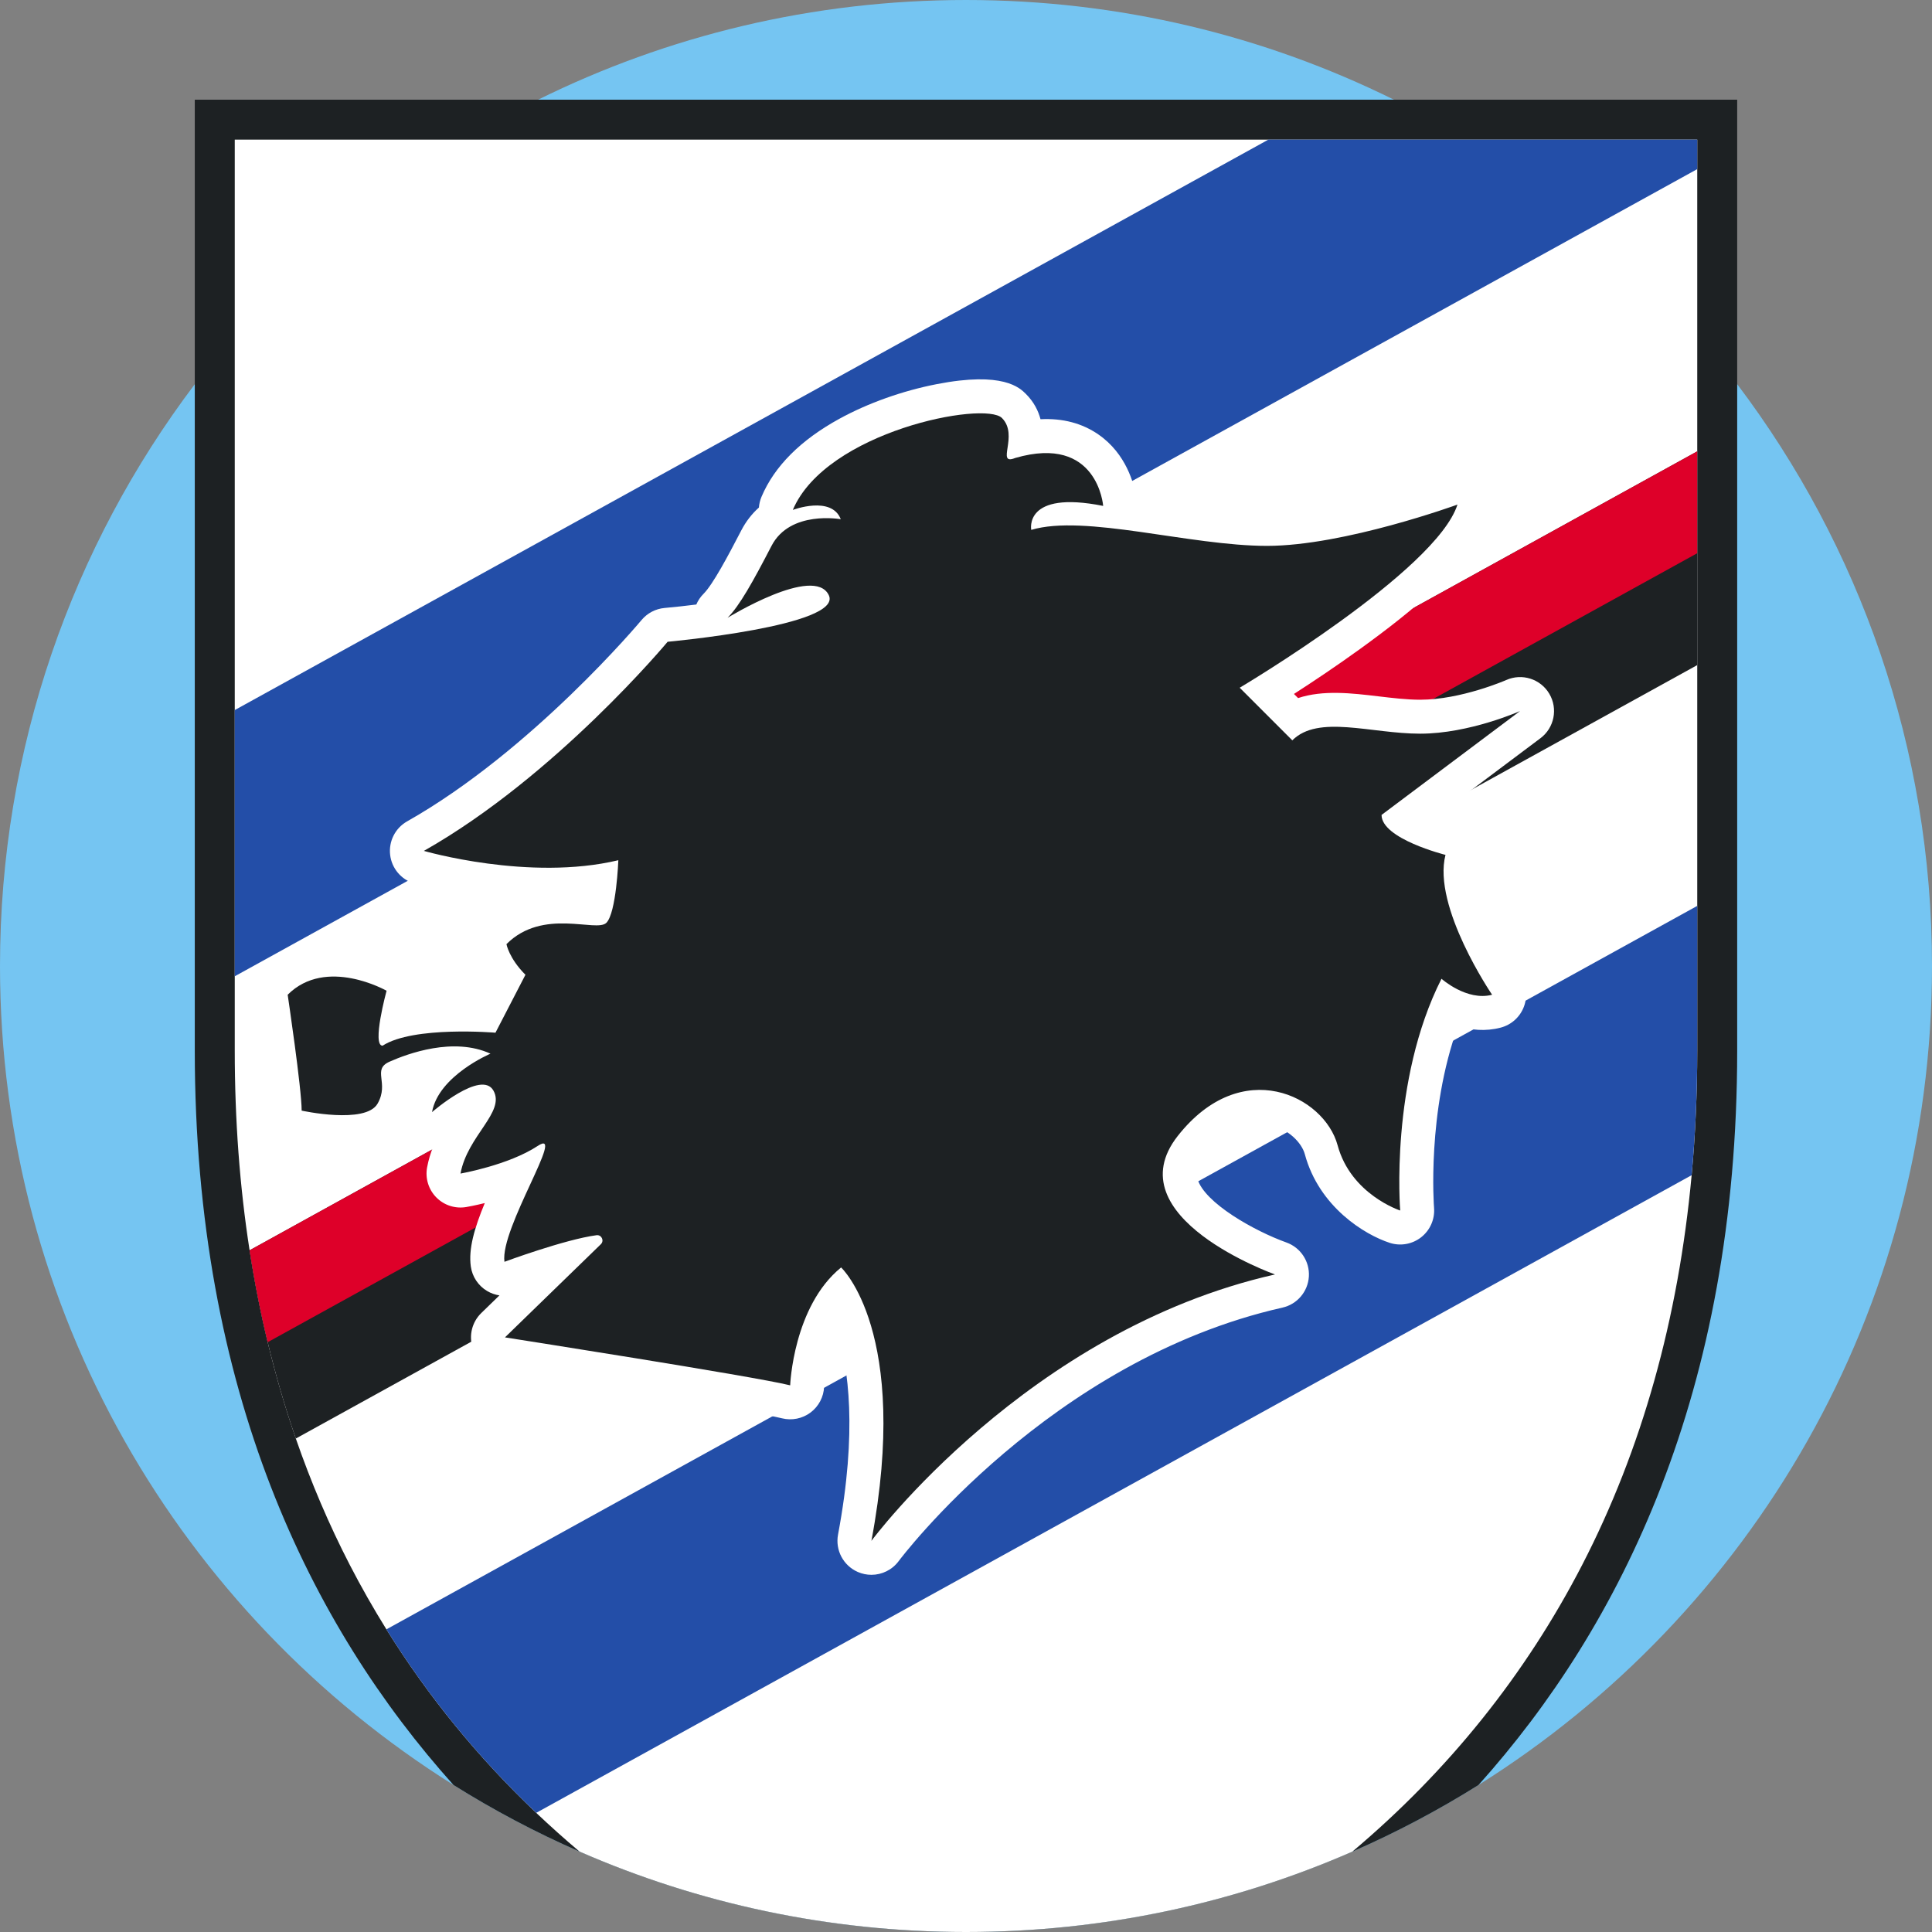 <?xml version="1.0" encoding="iso-8859-1"?>
<!-- Generator: Adobe Illustrator 19.0.0, SVG Export Plug-In . SVG Version: 6.00 Build 0)  -->
<svg version="1.1" id="Capa_1" xmlns="http://www.w3.org/2000/svg" xmlns:xlink="http://www.w3.org/1999/xlink" x="0px" y="0px"
	 viewBox="0 0 512 512" style="enable-background:new 0 0 512 512;" xml:space="preserve">
<rect x="0" y="0" width="512" height="512" fill="#808080" stroke="none"/>
<path style="fill:#75C5F2;" d="M512,256c0,91.491-47.992,171.771-120.174,217.036c-10.648,6.677-21.817,12.591-33.447,17.669
	C327.032,504.404,292.404,512,256,512c-36.415,0-71.053-7.607-102.41-21.305c-11.619-5.078-22.789-10.992-33.426-17.669
	C47.992,427.76,0,347.481,0,256c0-57.887,19.216-111.292,51.618-154.175c3.385-4.493,6.928-8.861,10.595-13.113
	C79.726,68.451,100.352,50.96,123.361,37c6.248-3.793,12.664-7.325,19.247-10.585C176.786,9.509,215.28,0,256,0
	s79.214,9.509,113.392,26.415c6.583,3.26,12.999,6.792,19.247,10.585c23.009,13.96,43.635,31.451,61.147,51.712
	c3.668,4.242,7.199,8.61,10.585,13.093C492.784,144.687,512,198.102,512,256z"/>
<path style="fill:#1D2123;" d="M460.372,26.415c0,0,0,7.879,0,75.389v176.64c0,90.488-30.835,152.545-68.545,194.591
	c-10.648,6.677-21.817,12.591-33.447,17.669C327.032,504.404,292.404,512,256,512c-36.415,0-71.053-7.607-102.41-21.305
	c-11.619-5.078-22.789-10.992-33.426-17.669c-37.721-42.047-68.545-104.103-68.545-194.581V101.825c0-67.532,0-75.41,0-75.41
	S460.372,26.415,460.372,26.415z"/>
<path style="fill:#FFFFFF;" d="M449.787,37v241.445c0,11.264-0.502,22.267-1.484,32.987c-3.511,38.066-13.218,72.694-29.006,103.278
	c-14.973,29.017-35.443,54.544-60.918,75.995C327.032,504.404,292.404,512,256,512c-36.415,0-71.053-7.607-102.41-21.305
	c-3.95-3.323-7.774-6.75-11.483-10.271c-15.381-14.618-28.662-30.877-39.706-48.63c-3.459-5.559-6.687-11.243-9.707-17.084
	c-5.507-10.679-10.271-21.849-14.294-33.479c-2.863-8.276-5.35-16.792-7.461-25.537c-1.912-7.931-3.511-16.05-4.796-24.357
	c-2.623-16.896-3.929-34.555-3.929-52.893V37H449.787z"/>
<g>
	<polygon style="fill:#234EA8;" points="449.784,37.003 449.784,44.818 62.209,258.725 62.209,188.178 336.132,37.003 	"/>
	<path style="fill:#234EA8;" d="M449.784,240.072v38.371c0,11.262-0.497,22.265-1.483,32.992L142.107,480.421
		c-15.386-14.613-28.666-30.874-39.71-48.626L449.784,240.072z"/>
</g>
<path style="fill:#1D2123;" d="M449.784,119.612v56.648L78.396,381.229c-2.864-8.276-5.348-16.789-7.455-25.531
	c-1.911-7.937-3.511-16.059-4.797-24.355L449.784,119.612z"/>
<path style="fill:#DE0029;" d="M449.784,119.612v26.998L70.94,355.698c-1.911-7.937-3.511-16.059-4.797-24.355L449.784,119.612z"/>
<path style="fill:#FFFFFF;" d="M230.932,417.342c-1.209,0-2.434-0.245-3.598-0.752c-3.844-1.678-6.02-5.789-5.245-9.912
	c5.156-27.44,2.772-44.38-0.297-53.946c-2.426,5.872-3.294,12.076-3.395,14.739c-0.102,2.71-1.422,5.229-3.59,6.857
	c-2.169,1.628-4.956,2.191-7.587,1.534c-7.496-1.875-56.529-9.692-74.79-12.547c-3.371-0.527-6.153-2.913-7.188-6.165
	c-1.034-3.251-0.141-6.806,2.305-9.184l4.811-4.674c-1.147-0.171-2.264-0.564-3.285-1.174c-2.341-1.398-3.922-3.78-4.3-6.48
	c-0.65-4.64,0.927-10.124,3.698-16.813c-2.559,0.63-4.392,0.962-4.892,1.049c-2.901,0.504-5.866-0.443-7.937-2.536
	c-2.072-2.093-2.988-5.067-2.456-7.962c0.374-2.03,0.965-3.916,1.676-5.663c-1.645,0.066-3.317-0.316-4.816-1.169
	c-1.537-0.876-2.743-2.155-3.525-3.65c-5.236,6.228-14.815,5.75-18.156,5.582c-5.228-0.261-9.835-1.243-10.342-1.354
	c-4.133-0.904-7.077-4.563-7.077-8.793c0-3.556-2.11-19.323-3.608-29.384c-0.42-2.821,0.521-5.674,2.538-7.69
	c11.878-11.879,28.867-7.169,37.032-2.513c3.567,2.034,5.306,6.225,4.226,10.188c-0.007,0.027-0.015,0.054-0.022,0.082
	c2.452-0.306,5.128-0.503,8.037-0.592c2.487-0.076,4.83-0.063,6.82-0.011l2.608-5.042c-2.433-3.812-3.088-6.834-3.222-7.594
	c-0.51-2.892,0.422-5.851,2.499-7.929c2.37-2.371,4.898-4.074,7.456-5.288c-14.011-1.126-24.757-4.199-25.492-4.414
	c-3.475-1.011-6.007-4.007-6.425-7.603s1.358-7.092,4.51-8.874c33.127-18.738,61.821-52.995,62.107-53.339
	c1.529-1.838,3.725-2.992,6.105-3.209c2.806-0.256,5.635-0.566,8.418-0.918c0.44-1.033,1.079-1.999,1.917-2.836
	c2.472-2.472,6.47-9.988,10.023-16.84c1.195-2.306,2.762-4.325,4.647-6.022c0.076-0.975,0.309-1.948,0.703-2.878
	c3.42-8.072,10.369-15.022,20.651-20.658c7.57-4.148,16.727-7.404,25.783-9.168c17.594-3.425,21.984,0.964,23.636,2.616
	c2.11,2.11,3.261,4.44,3.855,6.682c5.905-0.294,11.056,1.066,15.393,4.079c7.297,5.069,9.393,13.024,9.979,16.554
	c2.82,0.38,5.693,0.804,8.597,1.231c9.021,1.329,18.348,2.703,26.055,2.703c18.666,0,47.107-10.293,47.392-10.398
	c3.228-1.178,6.843-0.414,9.32,1.965c2.476,2.38,3.383,5.962,2.336,9.234c-3.972,12.411-21.461,26.167-34.271,35.436
	c-6.463,4.676-12.729,8.847-17.637,12.005l1.094,1.094c6.64-2.207,14.275-1.298,21.259-0.467c3.728,0.444,7.584,0.903,11.098,0.903
	c10.836,0,22.681-5.164,22.798-5.216c4.185-1.871,9.106-0.3,11.432,3.65c2.326,3.95,1.311,9.017-2.356,11.768l-27.634,20.726
	c1.535,0.572,3.158,1.09,4.65,1.463c2.325,0.581,4.322,2.066,5.549,4.125c1.227,2.058,1.582,4.521,0.986,6.843
	c-1.718,6.701,5.591,21.718,11.073,29.757c1.648,2.416,2.018,5.482,0.995,8.22s-3.313,4.811-6.141,5.555
	c-4.098,1.079-7.99,0.634-11.324-0.401c-8.308,22.845-6.376,47.858-6.353,48.14c0.248,3.001-1.022,5.928-3.383,7.797
	s-5.5,2.434-8.364,1.505c-6.573-2.133-18.711-9.482-22.502-23.509c-0.811-3-4.366-6.739-9.357-7.757
	c-5.944-1.213-11.906,1.727-17.239,8.503c-2.583,3.284-2.08,5.034-1.865,5.782c1.842,6.409,15.162,13.865,23.585,16.884
	c3.768,1.351,6.196,5.03,5.953,9.025c-0.245,3.995-3.092,7.351-6.996,8.233c-61.679,13.927-101.309,66.643-101.702,67.173
	C236.428,416.047,233.716,417.342,230.932,417.342z M222.904,326.889c2.197,0,4.389,0.801,6.107,2.389
	c1.849,1.707,15.235,15.396,14.04,52.362c3.253-3.139,6.892-6.471,10.901-9.889c13.954-11.893,34.692-26.644,60.366-36.297
	c-7.608-5.502-12.401-11.562-14.282-18.066c-1.5-5.189-1.848-13.204,5.01-21.92c9.545-12.129,22.296-17.599,34.986-15.01
	c10.278,2.098,19.007,9.38,22.417,18.471c1.134-12.751,4.129-29.001,11.531-43.614c0.967-1.909,2.532-3.425,4.442-4.265
	c-2.854-6.7-4.453-12.745-4.788-18.082c-0.858-0.327-1.747-0.686-2.644-1.079c-9.2-4.025-13.865-9.382-13.865-15.924
	c0-2.833,1.334-5.501,3.601-7.2l7.689-5.768c-1.786-0.176-3.543-0.385-5.278-0.591c-5.334-0.634-12.637-1.504-14.297,0.157
	c-3.515,3.515-9.214,3.515-12.729,0l-13.943-13.943c-1.965-1.965-2.912-4.729-2.566-7.487c0.347-2.759,1.948-5.201,4.338-6.619
	c0.126-0.075,12.916-7.686,26.156-17.273c3.14-2.274,5.924-4.381,8.392-6.33c-7.62,1.588-15.626,2.753-22.719,2.753
	c-9.026,0-19.016-1.471-28.678-2.894c-12.182-1.795-24.781-3.651-31.213-1.721c-2.428,0.728-5.05,0.399-7.221-0.906
	c-2.172-1.305-3.695-3.466-4.191-5.951c-0.633-3.166-0.159-7.671,2.811-11.493c-2.7-0.096-4.629-1.218-5.734-2.095
	c-3.878-3.073-3.897-7.371-3.603-10.003c-4.06,0.293-10.831,1.465-18.508,4.362c-4.594,1.735-8.614,3.753-11.914,5.949
	c1.595,1.451,2.849,3.276,3.686,5.428c1.193,3.068,0.695,6.559-1.426,9.076c-2.11,2.505-5.332,3.679-8.544,3.048
	c-0.237-0.031-1.984-0.237-3.889-0.053c0.729,0.101,1.437,0.25,2.122,0.451c3.719,1.096,6.664,3.574,8.291,6.977
	c1.605,3.356,1.469,7.139-0.373,10.38c-2.713,4.771-8.696,8.658-29.08,12.122c-6.656,1.131-13.047,1.905-16.893,2.326
	c-6.19,7.055-23.417,25.791-45.163,41.897c7.977,0.685,17.13,0.653,25.527-1.352c2.739-0.654,5.625,0.01,7.801,1.797
	c2.175,1.786,3.392,4.487,3.284,7.3c-0.663,17.47-4.4,21.207-5.807,22.614c-3.867,3.868-8.861,3.443-13.264,3.066
	c-2.518-0.215-4.763-0.354-6.754-0.176c1.513,2.612,1.639,5.872,0.205,8.647l-7.942,15.355c-0.11,0.213-0.228,0.42-0.353,0.622
	c0.028,0.31,0.04,0.624,0.034,0.939c-0.022,1.47-0.401,2.878-1.07,4.122c0.259,0.366,0.502,0.749,0.724,1.149
	c2.029,3.636,2.122,7.096,1.324,10.23c5.279-2.196,9.056,0.465,10.195,1.445c5.377,4.625,2.772,11.407,1.916,13.636
	c-0.839,2.186-2.08,4.872-3.394,7.717c-0.37,0.8-0.815,1.765-1.295,2.821c3.383-0.927,6.745-1.706,9.517-2.072
	c4.444-0.589,8.759,1.732,10.718,5.774c1.958,4.042,1.11,8.861-2.112,11.991l-12.508,12.152c15.155,2.417,36.135,5.819,48.82,8.116
	c1.82-8.365,5.969-19.88,15.41-27.551C218.886,327.558,220.898,326.889,222.904,326.889z M88.35,286.439
	c1.409,0.101,2.713,0.13,3.752,0.076c-0.159-1.49-0.288-3.555,0.447-5.875c-0.999-1.921-1.803-5.287-0.599-12.426
	c-1.917-0.415-4.036-0.587-5.962-0.106C86.727,273.293,87.722,280.605,88.35,286.439z"/>
<path style="fill:#1D2123;" d="M230.935,408.34c0,0,41.299-55.771,106.954-70.596c0,0-42.711-15.178-25.768-36.71
	s38.828-10.589,42.358,2.471c3.53,13.06,16.59,17.296,16.59,17.296s-2.824-34.239,10.942-61.419c0,0,6.706,6.001,13.413,4.236
	c0,0-15.885-23.297-12.355-37.064c0,0-16.943-4.236-16.943-10.589l36.71-27.533c0,0-13.413,6.001-26.474,6.001
	c-13.06,0-27.003-5.118-33.886,1.765l-13.943-13.943c0,0,52.065-30.886,57.713-48.535c0,0-30.003,10.942-50.477,10.942
	c-20.473,0-48.359-8.472-62.478-4.236c0,0-2.118-10.589,19.061-6.354c0,0-1.412-19.061-23.297-12.707
	c-5.295,2.118,1.058-6.001-3.53-10.589c-4.589-4.589-46.594,3.53-55.418,24.356c0,0,10.237-3.883,12.707,2.471
	c0,0-13.413-2.471-18.355,7.059c-4.941,9.531-8.472,15.885-11.649,19.061c0,0,22.944-14.12,26.827-6.001
	c3.883,8.119-42.711,12.355-42.711,12.355s-29.65,35.651-64.596,55.418c0,0,27.885,8.119,51.535,2.471c0,0-0.53,13.943-3.176,16.59
	s-16.766-4.059-26.474,5.648c0,0,0.661,3.75,5.03,8.119l-7.942,15.355c0,0-21.709-1.854-29.915,3.442
	c-2.912,0,1.058-14.561,1.058-14.561s-16.016-9.133-26.209,1.058c0,0,3.706,24.885,3.706,30.71c0,0,16.943,3.706,20.12-1.854
	c3.176-5.56-1.588-9.001,3.176-11.119c4.766-2.118,16.943-6.618,26.739-2.118c0,0-13.767,5.824-15.487,15.487
	c0,0,13.104-11.384,16.282-5.692c3.178,5.693-6.883,11.913-8.736,21.973c0,0,12.707-2.206,20.473-7.325
	c7.766-5.119-10.06,21.885-8.824,30.71c0,0,16.014-5.938,24.391-7.045c1.333-0.177,2.12,1.448,1.155,2.385l-25.413,24.691
	c0,0,66.052,10.325,75.583,12.707c0,0,0.794-20.915,13.501-31.239C222.905,335.891,241.348,352.922,230.935,408.34z"/>
<g>
</g>
<g>
</g>
<g>
</g>
<g>
</g>
<g>
</g>
<g>
</g>
<g>
</g>
<g>
</g>
<g>
</g>
<g>
</g>
<g>
</g>
<g>
</g>
<g>
</g>
<g>
</g>
<g>
</g>
</svg>
